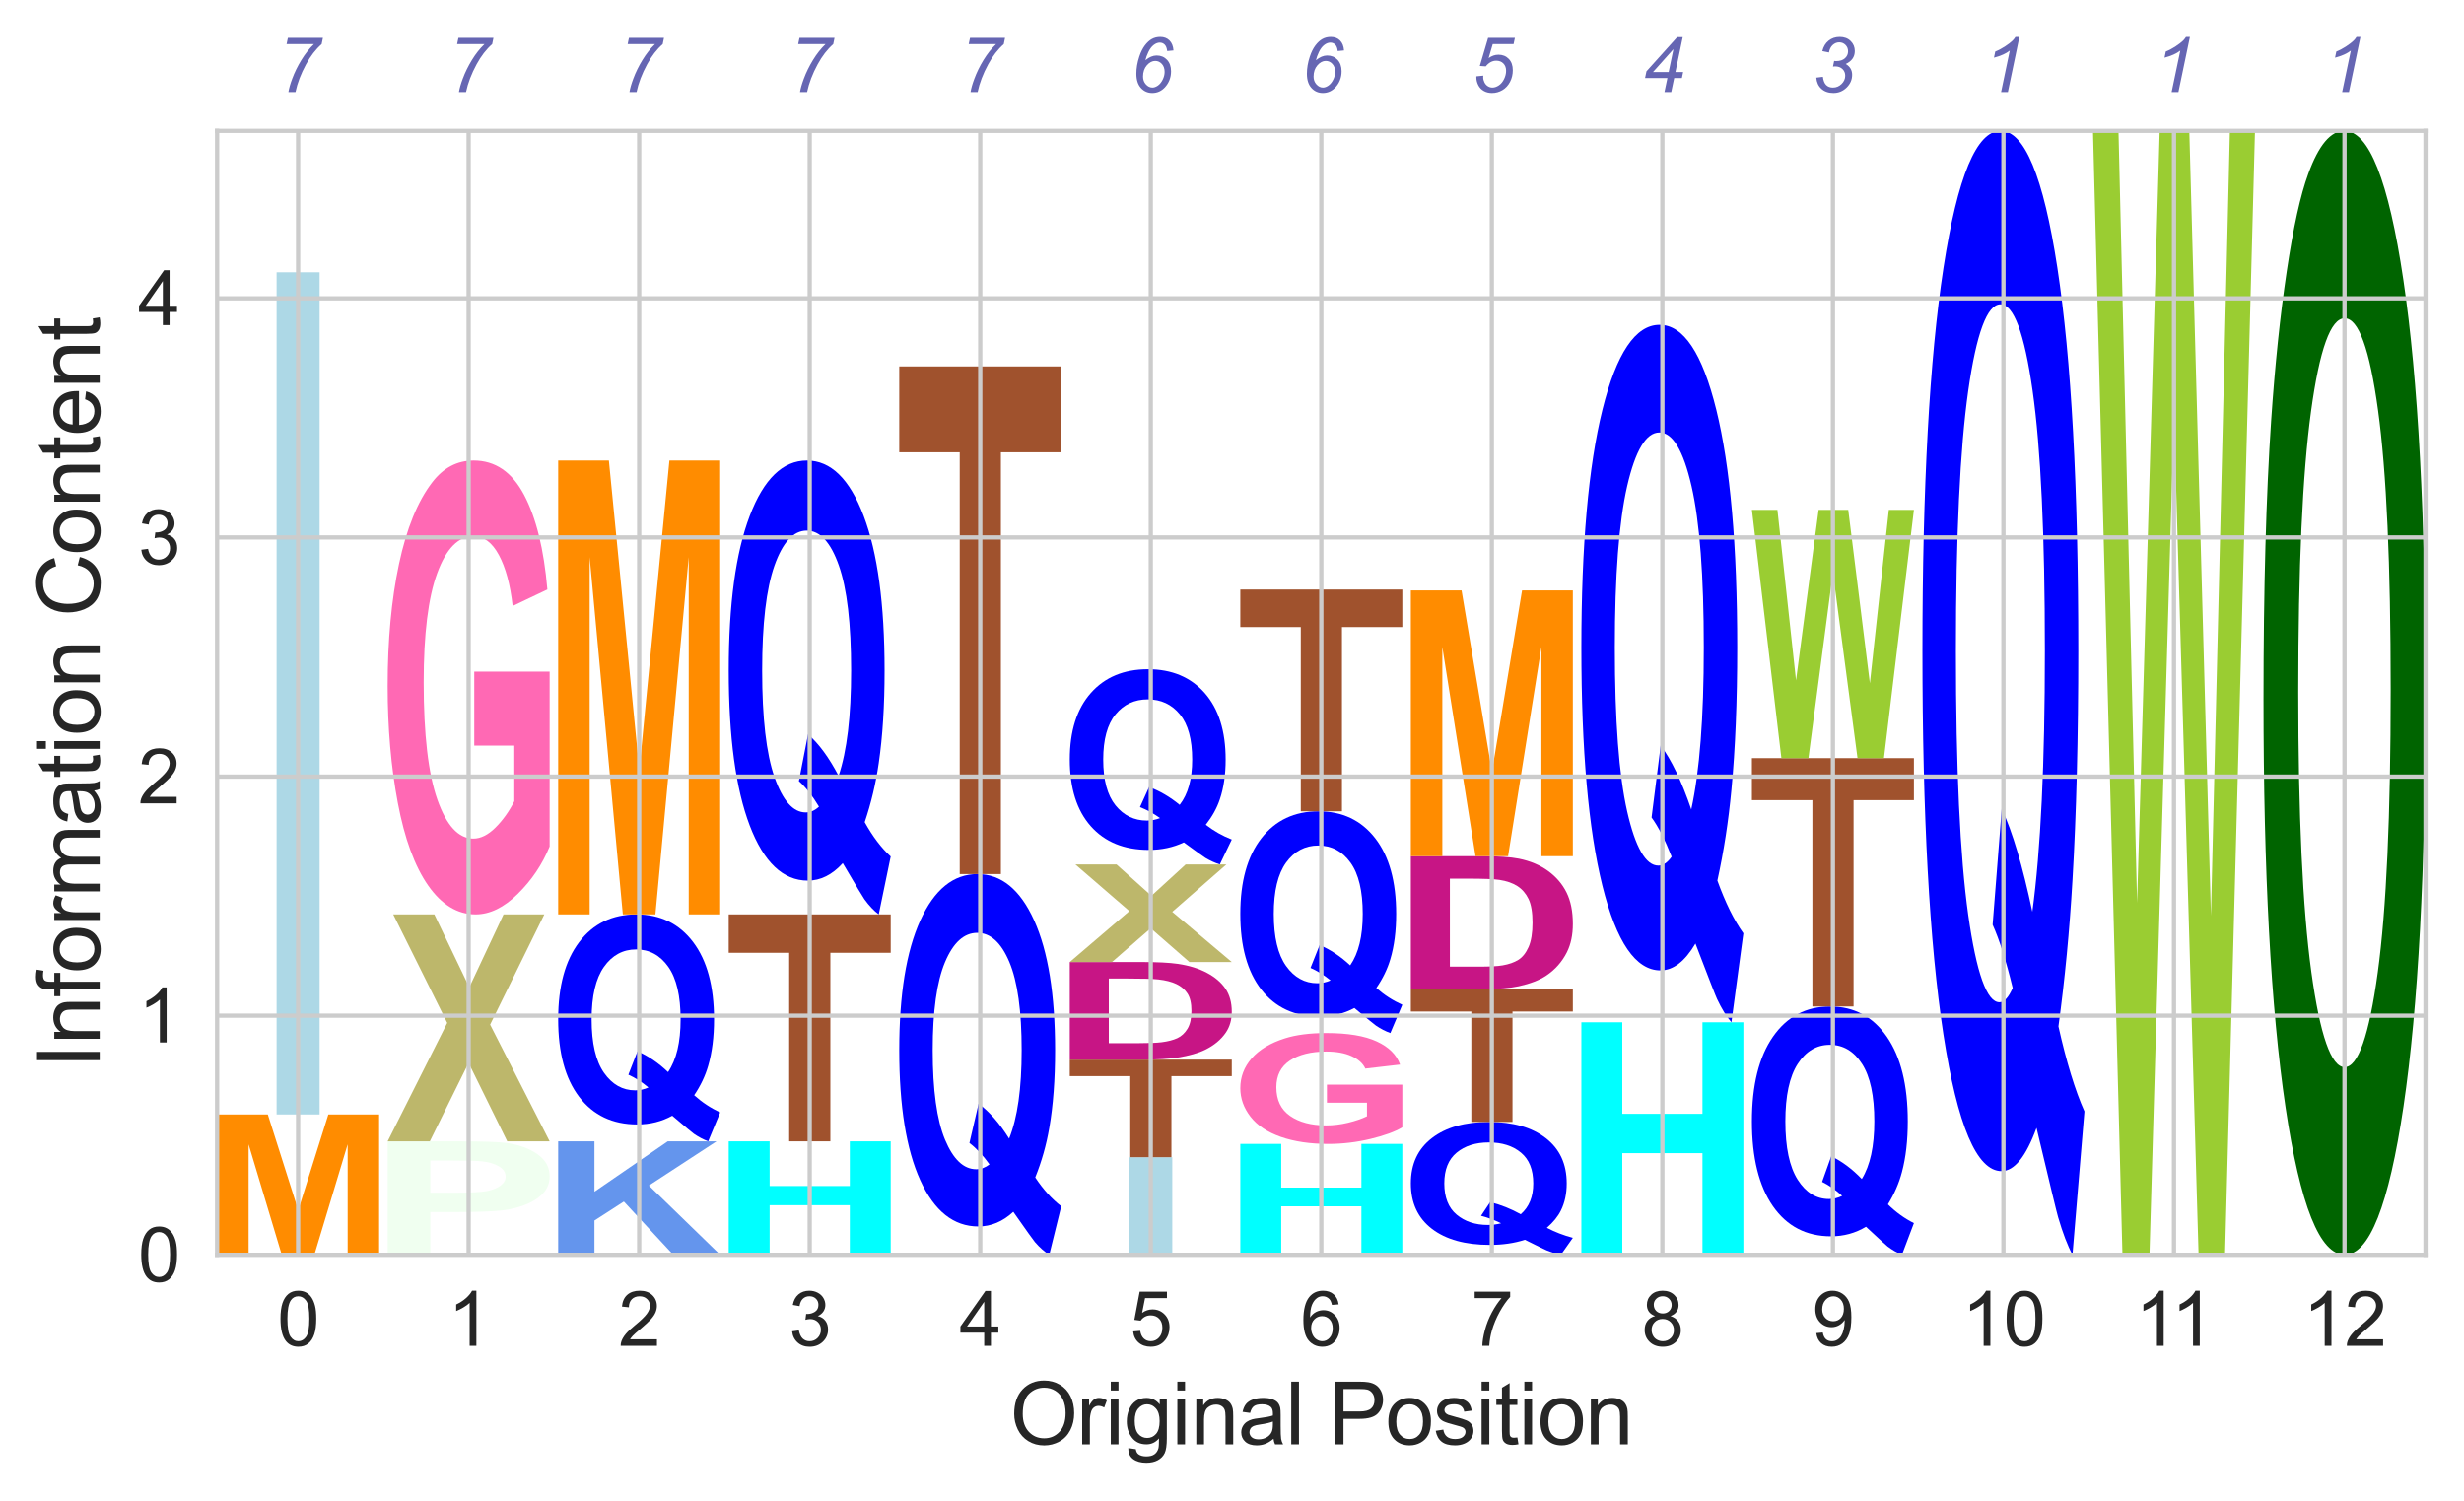 <?xml version="1.0" encoding="utf-8" standalone="no"?>
<!DOCTYPE svg PUBLIC "-//W3C//DTD SVG 1.1//EN"
  "http://www.w3.org/Graphics/SVG/1.1/DTD/svg11.dtd">
<svg xmlns:xlink="http://www.w3.org/1999/xlink" width="460.988pt" height="280.8pt" viewBox="0 0 460.988 280.8" xmlns="http://www.w3.org/2000/svg" version="1.1">
 <defs>
  <style type="text/css">*{stroke-linejoin: round; stroke-linecap: butt}</style>
 </defs>
 <g id="figure_1">
  <g id="patch_1">
   <path d="M 0 280.8 
L 460.988 280.8 
L 460.988 0 
L 0 0 
z
" style="fill: #ffffff"/>
  </g>
  <g id="axes_1">
   <g id="patch_2">
    <path d="M 40.618 234.772 
L 453.788 234.772 
L 453.788 24.477 
L 40.618 24.477 
z
" style="fill: #ffffff"/>
   </g>
   <g id="line2d_1">
    <path d="M 40.618 234.772 
L 453.788 234.772 
" clip-path="url(#p12ebafc2b1)" style="fill: none; stroke: #000000; stroke-width: 0.5; stroke-linecap: round"/>
   </g>
   <g id="patch_3">
    <path d="M 40.618 234.772 
L 40.618 208.512 
L 50.105 208.512 
L 55.797 226.426 
L 61.427 208.512 
L 70.928 208.512 
L 70.928 234.772 
L 65.044 234.772 
L 65.044 214.101 
L 58.811 234.772 
L 52.714 234.772 
L 46.509 214.101 
L 46.509 234.772 
L 40.618 234.772 
z
" clip-path="url(#p12ebafc2b1)" style="fill: #ff8c00"/>
   </g>
   <g id="patch_4">
    <path d="M 51.749 208.512 
L 51.749 50.948 
L 59.796 50.948 
L 59.796 208.512 
L 51.749 208.512 
z
" clip-path="url(#p12ebafc2b1)" style="fill: #add8e6"/>
   </g>
   <g id="patch_5">
    <path d="M 72.523 234.772 
L 72.523 213.542 
L 85.341 213.542 
Q 92.631 213.542 94.843 213.857 
Q 98.246 214.339 100.535 215.938 
Q 102.833 217.537 102.833 220.072 
Q 102.833 222.028 101.511 223.362 
Q 100.189 224.692 98.151 225.452 
Q 96.112 226.212 94.005 226.458 
Q 91.146 226.764 85.721 226.764 
L 80.513 226.764 
L 80.513 234.772 
L 72.523 234.772 
z
M 80.513 217.134 
L 80.513 223.158 
L 84.883 223.158 
Q 89.608 223.158 91.198 222.825 
Q 92.796 222.491 93.694 221.782 
Q 94.601 221.073 94.601 220.132 
Q 94.601 218.974 93.331 218.223 
Q 92.061 217.467 90.118 217.277 
Q 88.693 217.134 84.374 217.134 
L 80.513 217.134 
z
" clip-path="url(#p12ebafc2b1)" style="fill: #f0fff0"/>
   </g>
   <g id="patch_6">
    <path d="M 72.523 213.542 
L 83.667 191.381 
L 73.569 171.083 
L 81.262 171.083 
L 87.802 184.726 
L 94.207 171.083 
L 101.836 171.083 
L 91.695 191.705 
L 102.833 213.542 
L 94.898 213.542 
L 87.667 198.861 
L 80.415 213.542 
L 72.523 213.542 
z
" clip-path="url(#p12ebafc2b1)" style="fill: #bdb76b"/>
   </g>
   <g id="patch_7">
    <path d="M 88.728 139.496 
L 88.728 125.656 
L 102.833 125.656 
L 102.833 158.372 
Q 100.774 163.41 96.87 167.246 
Q 92.972 171.083 88.969 171.083 
Q 83.89 171.083 80.106 165.687 
Q 76.328 160.273 74.426 150.216 
Q 72.523 140.159 72.523 128.345 
Q 72.523 115.509 74.645 105.542 
Q 76.767 95.575 80.855 90.251 
Q 83.975 86.163 88.615 86.163 
Q 94.649 86.163 98.044 92.581 
Q 101.439 98.981 102.408 110.293 
L 95.915 113.376 
Q 95.229 107.335 93.333 103.839 
Q 91.444 100.325 88.615 100.325 
Q 84.328 100.325 81.796 107.227 
Q 79.264 114.111 79.264 127.664 
Q 79.264 142.292 81.824 149.606 
Q 84.392 156.902 88.551 156.902 
Q 90.61 156.902 92.675 154.859 
Q 94.741 152.815 96.219 149.911 
L 96.219 139.496 
L 88.728 139.496 
z
" clip-path="url(#p12ebafc2b1)" style="fill: #ff69b4"/>
   </g>
   <g id="patch_8">
    <path d="M 104.428 234.772 
L 104.428 213.542 
L 111.215 213.542 
L 111.215 222.968 
L 124.928 213.542 
L 134.055 213.542 
L 121.399 221.81 
L 134.738 234.772 
L 125.962 234.772 
L 116.718 224.808 
L 111.215 228.358 
L 111.215 234.772 
L 104.428 234.772 
z
" clip-path="url(#p12ebafc2b1)" style="fill: #6495ed"/>
   </g>
   <g id="patch_9">
    <path d="M 129.872 204.914 
Q 132.111 206.93 134.738 208.125 
L 132.499 213.542 
Q 131.126 213.028 129.813 212.124 
Q 129.524 211.941 125.768 208.747 
Q 122.813 210.381 119.222 210.381 
Q 112.288 210.381 108.354 205.221 
Q 104.428 200.061 104.428 190.728 
Q 104.428 181.42 108.368 176.251 
Q 112.307 171.083 119.057 171.083 
Q 125.748 171.083 129.668 176.251 
Q 133.589 181.42 133.589 190.728 
Q 133.589 195.656 132.499 199.389 
Q 131.678 202.243 129.872 204.914 
z
M 124.987 200.584 
Q 126.162 198.841 126.747 196.386 
Q 127.331 193.922 127.331 190.728 
Q 127.331 184.149 125.033 180.897 
Q 122.735 177.636 119.018 177.636 
Q 115.302 177.636 112.99 180.905 
Q 110.685 184.174 110.685 190.728 
Q 110.685 197.39 112.99 200.7 
Q 115.302 204.002 118.834 204.002 
Q 120.147 204.002 121.316 203.462 
Q 119.471 201.928 117.56 201.073 
L 119.268 196.693 
Q 122.262 197.987 124.987 200.584 
z
" clip-path="url(#p12ebafc2b1)" style="fill: #0000ff"/>
   </g>
   <g id="patch_10">
    <path d="M 104.428 171.083 
L 104.428 86.163 
L 113.915 86.163 
L 119.607 144.092 
L 125.237 86.163 
L 134.738 86.163 
L 134.738 171.083 
L 128.854 171.083 
L 128.854 104.237 
L 122.621 171.083 
L 116.524 171.083 
L 110.319 104.237 
L 110.319 171.083 
L 104.428 171.083 
z
" clip-path="url(#p12ebafc2b1)" style="fill: #ff8c00"/>
   </g>
   <g id="patch_11">
    <path d="M 136.333 234.772 
L 136.333 213.542 
L 143.989 213.542 
L 143.989 221.898 
L 158.987 221.898 
L 158.987 213.542 
L 166.643 213.542 
L 166.643 234.772 
L 158.987 234.772 
L 158.987 225.489 
L 143.989 225.489 
L 143.989 234.772 
L 136.333 234.772 
z
" clip-path="url(#p12ebafc2b1)" style="fill: #00ffff"/>
   </g>
   <g id="patch_12">
    <path d="M 147.649 213.542 
L 147.649 178.266 
L 136.333 178.266 
L 136.333 171.083 
L 166.643 171.083 
L 166.643 178.266 
L 155.351 178.266 
L 155.351 213.542 
L 147.649 213.542 
z
" clip-path="url(#p12ebafc2b1)" style="fill: #a0522d"/>
   </g>
   <g id="patch_13">
    <path d="M 161.777 153.827 
Q 164.016 157.859 166.643 160.248 
L 164.404 171.083 
Q 163.031 170.054 161.718 168.245 
Q 161.429 167.88 157.673 161.492 
Q 154.718 164.761 151.127 164.761 
Q 144.193 164.761 140.259 154.44 
Q 136.333 144.12 136.333 125.454 
Q 136.333 106.837 140.273 96.5 
Q 144.212 86.163 150.962 86.163 
Q 157.653 86.163 161.574 96.5 
Q 165.494 106.837 165.494 125.454 
Q 165.494 135.31 164.404 142.776 
Q 163.583 148.484 161.777 153.827 
z
M 156.892 145.165 
Q 158.067 141.681 158.652 136.77 
Q 159.236 131.842 159.236 125.454 
Q 159.236 112.296 156.938 105.792 
Q 154.64 99.271 150.923 99.271 
Q 147.207 99.271 144.895 105.809 
Q 142.59 112.346 142.59 125.454 
Q 142.59 138.777 144.895 145.398 
Q 147.207 152.001 150.739 152.001 
Q 152.052 152.001 153.221 150.923 
Q 151.376 147.853 149.465 146.144 
L 151.173 137.384 
Q 154.167 139.972 156.892 145.165 
z
" clip-path="url(#p12ebafc2b1)" style="fill: #0000ff"/>
   </g>
   <g id="patch_14">
    <path d="M 193.682 220.297 
Q 195.921 223.679 198.548 225.683 
L 196.309 234.772 
Q 194.936 233.909 193.623 232.392 
Q 193.334 232.086 189.578 226.727 
Q 186.623 229.469 183.032 229.469 
Q 176.098 229.469 172.165 220.812 
Q 168.238 212.154 168.238 196.496 
Q 168.238 180.879 172.178 172.208 
Q 176.117 163.537 182.867 163.537 
Q 189.558 163.537 193.479 172.208 
Q 197.399 180.879 197.399 196.496 
Q 197.399 204.763 196.309 211.027 
Q 195.488 215.815 193.682 220.297 
z
M 188.797 213.031 
Q 189.972 210.108 190.557 205.988 
Q 191.141 201.854 191.141 196.496 
Q 191.141 185.458 188.843 180.002 
Q 186.545 174.532 182.828 174.532 
Q 179.112 174.532 176.8 180.016 
Q 174.496 185.5 174.496 196.496 
Q 174.496 207.672 176.8 213.226 
Q 179.112 218.766 182.644 218.766 
Q 183.957 218.766 185.126 217.861 
Q 183.281 215.286 181.37 213.852 
L 183.078 206.503 
Q 186.072 208.675 188.797 213.031 
z
" clip-path="url(#p12ebafc2b1)" style="fill: #0000ff"/>
   </g>
   <g id="patch_15">
    <path d="M 179.554 163.537 
L 179.554 84.624 
L 168.238 84.624 
L 168.238 68.556 
L 198.548 68.556 
L 198.548 84.624 
L 187.256 84.624 
L 187.256 163.537 
L 179.554 163.537 
z
" clip-path="url(#p12ebafc2b1)" style="fill: #a0522d"/>
   </g>
   <g id="patch_16">
    <path d="M 211.274 234.772 
L 211.274 216.512 
L 219.321 216.512 
L 219.321 234.772 
L 211.274 234.772 
z
" clip-path="url(#p12ebafc2b1)" style="fill: #add8e6"/>
   </g>
   <g id="patch_17">
    <path d="M 211.459 216.512 
L 211.459 201.342 
L 200.143 201.342 
L 200.143 198.253 
L 230.453 198.253 
L 230.453 201.342 
L 219.161 201.342 
L 219.161 216.512 
L 211.459 216.512 
z
" clip-path="url(#p12ebafc2b1)" style="fill: #a0522d"/>
   </g>
   <g id="patch_18">
    <path d="M 200.143 179.993 
L 213.482 179.993 
Q 217.997 179.993 220.365 180.34 
Q 223.546 180.814 225.811 182.022 
Q 228.085 183.23 229.269 184.979 
Q 230.453 186.729 230.453 189.296 
Q 230.453 191.552 229.348 193.182 
Q 227.99 195.175 225.472 196.407 
Q 223.57 197.344 220.342 197.866 
Q 217.926 198.253 213.877 198.253 
L 200.143 198.253 
L 200.143 179.993 
z
M 207.444 183.082 
L 207.444 195.175 
L 212.89 195.175 
Q 215.953 195.175 217.311 195 
Q 219.087 194.777 220.255 194.243 
Q 221.423 193.705 222.165 192.481 
Q 222.907 191.253 222.907 189.133 
Q 222.907 187.016 222.165 185.884 
Q 221.423 184.748 220.089 184.114 
Q 218.763 183.481 216.719 183.253 
Q 215.187 183.082 210.72 183.082 
L 207.444 183.082 
z
" clip-path="url(#p12ebafc2b1)" style="fill: #c71585"/>
   </g>
   <g id="patch_19">
    <path d="M 200.143 179.993 
L 211.288 170.462 
L 201.189 161.733 
L 208.882 161.733 
L 215.422 167.601 
L 221.827 161.733 
L 229.456 161.733 
L 219.315 170.602 
L 230.453 179.993 
L 222.518 179.993 
L 215.287 173.679 
L 208.035 179.993 
L 200.143 179.993 
z
" clip-path="url(#p12ebafc2b1)" style="fill: #bdb76b"/>
   </g>
   <g id="patch_20">
    <path d="M 225.587 154.312 
Q 227.826 156.046 230.453 157.074 
L 228.214 161.733 
Q 226.841 161.291 225.528 160.513 
Q 225.239 160.356 221.483 157.609 
Q 218.528 159.015 214.937 159.015 
Q 208.003 159.015 204.07 154.576 
Q 200.143 150.138 200.143 142.111 
Q 200.143 134.105 204.083 129.659 
Q 208.022 125.214 214.772 125.214 
Q 221.463 125.214 225.384 129.659 
Q 229.304 134.105 229.304 142.111 
Q 229.304 146.349 228.214 149.56 
Q 227.393 152.015 225.587 154.312 
z
M 220.702 150.588 
Q 221.877 149.089 222.462 146.977 
Q 223.046 144.858 223.046 142.111 
Q 223.046 136.452 220.748 133.655 
Q 218.45 130.851 214.733 130.851 
Q 211.017 130.851 208.705 133.662 
Q 206.401 136.474 206.401 142.111 
Q 206.401 147.84 208.705 150.687 
Q 211.017 153.527 214.549 153.527 
Q 215.862 153.527 217.031 153.064 
Q 215.186 151.744 213.275 151.009 
L 214.983 147.241 
Q 217.977 148.354 220.702 150.588 
z
" clip-path="url(#p12ebafc2b1)" style="fill: #0000ff"/>
   </g>
   <g id="patch_21">
    <path d="M 232.048 234.772 
L 232.048 214.027 
L 239.704 214.027 
L 239.704 222.192 
L 254.702 222.192 
L 254.702 214.027 
L 262.358 214.027 
L 262.358 234.772 
L 254.702 234.772 
L 254.702 225.701 
L 239.704 225.701 
L 239.704 234.772 
L 232.048 234.772 
z
" clip-path="url(#p12ebafc2b1)" style="fill: #00ffff"/>
   </g>
   <g id="patch_22">
    <path d="M 248.253 206.31 
L 248.253 202.929 
L 262.358 202.929 
L 262.358 210.922 
Q 260.299 212.152 256.395 213.09 
Q 252.497 214.027 248.494 214.027 
Q 243.415 214.027 239.631 212.709 
Q 235.853 211.386 233.951 208.929 
Q 232.048 206.472 232.048 203.586 
Q 232.048 200.451 234.17 198.016 
Q 236.292 195.581 240.38 194.28 
Q 243.5 193.282 248.14 193.282 
Q 254.174 193.282 257.569 194.849 
Q 260.964 196.413 261.933 199.176 
L 255.44 199.93 
Q 254.754 198.454 252.858 197.6 
Q 250.969 196.741 248.14 196.741 
Q 243.854 196.741 241.321 198.427 
Q 238.789 200.109 238.789 203.42 
Q 238.789 206.993 241.35 208.78 
Q 243.917 210.563 248.076 210.563 
Q 250.135 210.563 252.2 210.063 
Q 254.266 209.564 255.744 208.855 
L 255.744 206.31 
L 248.253 206.31 
z
" clip-path="url(#p12ebafc2b1)" style="fill: #ff69b4"/>
   </g>
   <g id="patch_23">
    <path d="M 257.492 184.851 
Q 259.731 186.82 262.358 187.988 
L 260.119 193.282 
Q 258.746 192.779 257.433 191.895 
Q 257.144 191.717 253.388 188.596 
Q 250.433 190.193 246.842 190.193 
Q 239.908 190.193 235.975 185.15 
Q 232.048 180.108 232.048 170.988 
Q 232.048 161.892 235.988 156.842 
Q 239.927 151.791 246.678 151.791 
Q 253.369 151.791 257.289 156.842 
Q 261.209 161.892 261.209 170.988 
Q 261.209 175.803 260.119 179.451 
Q 259.298 182.24 257.492 184.851 
z
M 252.607 180.619 
Q 253.782 178.916 254.367 176.517 
Q 254.951 174.109 254.951 170.988 
Q 254.951 164.559 252.653 161.381 
Q 250.355 158.195 246.638 158.195 
Q 242.922 158.195 240.61 161.39 
Q 238.306 164.584 238.306 170.988 
Q 238.306 177.498 240.61 180.732 
Q 242.922 183.959 246.454 183.959 
Q 247.768 183.959 248.936 183.432 
Q 247.091 181.932 245.18 181.097 
L 246.888 176.817 
Q 249.882 178.081 252.607 180.619 
z
" clip-path="url(#p12ebafc2b1)" style="fill: #0000ff"/>
   </g>
   <g id="patch_24">
    <path d="M 243.364 151.791 
L 243.364 117.32 
L 232.048 117.32 
L 232.048 110.301 
L 262.358 110.301 
L 262.358 117.32 
L 251.066 117.32 
L 251.066 151.791 
L 243.364 151.791 
z
" clip-path="url(#p12ebafc2b1)" style="fill: #a0522d"/>
   </g>
   <g id="patch_25">
    <path d="M 289.397 229.72 
Q 291.636 230.9 294.263 231.6 
L 292.024 234.772 
Q 290.651 234.471 289.338 233.941 
Q 289.049 233.834 285.293 231.964 
Q 282.338 232.921 278.747 232.921 
Q 271.813 232.921 267.88 229.9 
Q 263.953 226.878 263.953 221.413 
Q 263.953 215.963 267.893 212.937 
Q 271.832 209.91 278.583 209.91 
Q 285.274 209.91 289.194 212.937 
Q 293.114 215.963 293.114 221.413 
Q 293.114 224.299 292.024 226.485 
Q 291.203 228.156 289.397 229.72 
z
M 284.512 227.184 
Q 285.687 226.164 286.272 224.726 
Q 286.856 223.284 286.856 221.413 
Q 286.856 217.561 284.558 215.657 
Q 282.26 213.748 278.543 213.748 
Q 274.827 213.748 272.515 215.662 
Q 270.211 217.576 270.211 221.413 
Q 270.211 225.314 272.515 227.252 
Q 274.827 229.186 278.359 229.186 
Q 279.673 229.186 280.841 228.87 
Q 278.996 227.971 277.085 227.471 
L 278.793 224.906 
Q 281.787 225.664 284.512 227.184 
z
" clip-path="url(#p12ebafc2b1)" style="fill: #0000ff"/>
   </g>
   <g id="patch_26">
    <path d="M 275.269 209.91 
L 275.269 189.255 
L 263.953 189.255 
L 263.953 185.048 
L 294.263 185.048 
L 294.263 189.255 
L 282.971 189.255 
L 282.971 209.91 
L 275.269 209.91 
z
" clip-path="url(#p12ebafc2b1)" style="fill: #a0522d"/>
   </g>
   <g id="patch_27">
    <path d="M 263.953 160.187 
L 277.292 160.187 
Q 281.807 160.187 284.175 160.659 
Q 287.356 161.305 289.622 162.949 
Q 291.895 164.594 293.079 166.976 
Q 294.263 169.359 294.263 172.854 
Q 294.263 175.925 293.158 178.145 
Q 291.8 180.859 289.282 182.536 
Q 287.38 183.811 284.152 184.522 
Q 281.736 185.048 277.687 185.048 
L 263.953 185.048 
L 263.953 160.187 
z
M 271.254 164.393 
L 271.254 180.859 
L 276.7 180.859 
Q 279.763 180.859 281.121 180.62 
Q 282.897 180.316 284.065 179.589 
Q 285.233 178.856 285.975 177.19 
Q 286.717 175.518 286.717 172.631 
Q 286.717 169.749 285.975 168.208 
Q 285.233 166.661 283.899 165.798 
Q 282.573 164.935 280.529 164.626 
Q 278.997 164.393 274.53 164.393 
L 271.254 164.393 
z
" clip-path="url(#p12ebafc2b1)" style="fill: #c71585"/>
   </g>
   <g id="patch_28">
    <path d="M 263.953 160.187 
L 263.953 110.463 
L 273.44 110.463 
L 279.132 144.383 
L 284.762 110.463 
L 294.263 110.463 
L 294.263 160.187 
L 288.379 160.187 
L 288.379 121.046 
L 282.146 160.187 
L 276.049 160.187 
L 269.844 121.046 
L 269.844 160.187 
L 263.953 160.187 
z
" clip-path="url(#p12ebafc2b1)" style="fill: #ff8c00"/>
   </g>
   <g id="patch_29">
    <path d="M 295.858 234.772 
L 295.858 191.272 
L 303.514 191.272 
L 303.514 208.393 
L 318.512 208.393 
L 318.512 191.272 
L 326.168 191.272 
L 326.168 234.772 
L 318.512 234.772 
L 318.512 215.752 
L 303.514 215.752 
L 303.514 234.772 
L 295.858 234.772 
z
" clip-path="url(#p12ebafc2b1)" style="fill: #00ffff"/>
   </g>
   <g id="patch_30">
    <path d="M 321.302 164.754 
Q 323.541 170.95 326.168 174.622 
L 323.929 191.272 
Q 322.556 189.691 321.243 186.912 
Q 320.954 186.351 317.198 176.535 
Q 314.243 181.558 310.652 181.558 
Q 303.718 181.558 299.785 165.698 
Q 295.858 149.838 295.858 121.153 
Q 295.858 92.544 299.798 76.659 
Q 303.737 60.773 310.488 60.773 
Q 317.179 60.773 321.099 76.659 
Q 325.019 92.544 325.019 121.153 
Q 325.019 136.299 323.929 147.773 
Q 323.108 156.544 321.302 164.754 
z
M 316.417 151.444 
Q 317.592 146.09 318.177 138.542 
Q 318.761 130.97 318.761 121.153 
Q 318.761 100.933 316.463 90.938 
Q 314.165 80.917 310.448 80.917 
Q 306.732 80.917 304.42 90.963 
Q 302.116 101.009 302.116 121.153 
Q 302.116 141.628 304.42 151.801 
Q 306.732 161.95 310.264 161.95 
Q 311.578 161.95 312.746 160.292 
Q 310.901 155.575 308.99 152.949 
L 310.698 139.486 
Q 313.692 143.464 316.417 151.444 
z
" clip-path="url(#p12ebafc2b1)" style="fill: #0000ff"/>
   </g>
   <g id="patch_31">
    <path d="M 353.207 225.331 
Q 355.446 227.537 358.073 228.844 
L 355.834 234.772 
Q 354.461 234.209 353.148 233.22 
Q 352.859 233.02 349.103 229.525 
Q 346.148 231.313 342.557 231.313 
Q 335.623 231.313 331.69 225.667 
Q 327.763 220.02 327.763 209.807 
Q 327.763 199.622 331.703 193.966 
Q 335.642 188.311 342.393 188.311 
Q 349.084 188.311 353.004 193.966 
Q 356.924 199.622 356.924 209.807 
Q 356.924 215.2 355.834 219.285 
Q 355.013 222.408 353.207 225.331 
z
M 348.322 220.592 
Q 349.497 218.686 350.082 215.999 
Q 350.666 213.302 350.666 209.807 
Q 350.666 202.608 348.368 199.05 
Q 346.07 195.482 342.353 195.482 
Q 338.637 195.482 336.325 199.059 
Q 334.021 202.636 334.021 209.807 
Q 334.021 217.097 336.325 220.719 
Q 338.637 224.332 342.169 224.332 
Q 343.483 224.332 344.651 223.742 
Q 342.806 222.063 340.895 221.128 
L 342.603 216.334 
Q 345.597 217.751 348.322 220.592 
z
" clip-path="url(#p12ebafc2b1)" style="fill: #0000ff"/>
   </g>
   <g id="patch_32">
    <path d="M 339.079 188.311 
L 339.079 149.709 
L 327.763 149.709 
L 327.763 141.849 
L 358.073 141.849 
L 358.073 149.709 
L 346.782 149.709 
L 346.782 188.311 
L 339.079 188.311 
z
" clip-path="url(#p12ebafc2b1)" style="fill: #a0522d"/>
   </g>
   <g id="patch_33">
    <path d="M 333.278 141.849 
L 327.763 95.388 
L 332.537 95.388 
L 336.016 127.305 
L 340.241 95.388 
L 345.787 95.388 
L 349.835 127.843 
L 353.379 95.388 
L 358.073 95.388 
L 352.467 141.849 
L 347.521 141.849 
L 342.918 107.112 
L 338.335 141.849 
L 333.278 141.849 
z
" clip-path="url(#p12ebafc2b1)" style="fill: #9acd32"/>
   </g>
   <g id="patch_34">
    <path d="M 385.112 192.039 
Q 387.351 202.024 389.978 207.941 
L 387.739 234.772 
Q 386.366 232.224 385.053 227.746 
Q 384.764 226.842 381.008 211.022 
Q 378.053 219.117 374.462 219.117 
Q 367.528 219.117 363.595 193.56 
Q 359.668 168.002 359.668 121.777 
Q 359.668 75.675 363.608 50.076 
Q 367.547 24.477 374.298 24.477 
Q 380.989 24.477 384.909 50.076 
Q 388.829 75.675 388.829 121.777 
Q 388.829 146.184 387.739 164.674 
Q 386.918 178.808 385.112 192.039 
z
M 380.227 170.591 
Q 381.402 161.962 381.987 149.8 
Q 382.571 137.596 382.571 121.777 
Q 382.571 89.193 380.273 73.086 
Q 377.975 56.938 374.258 56.938 
Q 370.542 56.938 368.23 73.127 
Q 365.926 89.316 365.926 121.777 
Q 365.926 154.771 368.23 171.166 
Q 370.542 187.519 374.074 187.519 
Q 375.388 187.519 376.556 184.849 
Q 374.711 177.247 372.8 173.015 
L 374.508 151.32 
Q 377.502 157.73 380.227 170.591 
z
" clip-path="url(#p12ebafc2b1)" style="fill: #0000ff"/>
   </g>
   <g id="patch_35">
    <path d="M 397.088 234.772 
L 391.573 24.477 
L 396.347 24.477 
L 399.826 168.943 
L 404.051 24.477 
L 409.597 24.477 
L 413.645 171.376 
L 417.189 24.477 
L 421.883 24.477 
L 416.277 234.772 
L 411.331 234.772 
L 406.728 77.545 
L 402.145 234.772 
L 397.088 234.772 
z
" clip-path="url(#p12ebafc2b1)" style="fill: #9acd32"/>
   </g>
   <g id="patch_36">
    <path d="M 423.478 130.846 
Q 423.478 99.77 424.91 78.683 
Q 425.974 63.145 427.816 50.803 
Q 429.657 38.462 431.853 32.513 
Q 434.773 24.477 438.592 24.477 
Q 445.494 24.477 449.641 52.357 
Q 453.788 80.236 453.788 129.913 
Q 453.788 179.146 449.675 206.981 
Q 445.562 234.772 438.674 234.772 
Q 431.703 234.772 427.591 207.115 
Q 423.478 179.413 423.478 130.846 
z
M 429.978 129.469 
Q 429.978 164.008 432.426 181.854 
Q 434.882 199.656 438.653 199.656 
Q 442.425 199.656 444.846 181.987 
Q 447.268 164.319 447.268 128.937 
Q 447.268 93.954 444.908 76.774 
Q 442.555 59.549 438.653 59.549 
Q 434.752 59.549 432.365 76.996 
Q 429.978 94.398 429.978 129.469 
z
" clip-path="url(#p12ebafc2b1)" style="fill: #006400"/>
   </g>
   <g id="matplotlib.axis_1">
    <g id="xtick_1">
     <g id="line2d_2">
      <path d="M 55.773 234.772 
L 55.773 24.477 
" clip-path="url(#p12ebafc2b1)" style="fill: none; stroke: #cccccc; stroke-width: 0.8; stroke-linecap: round"/>
     </g>
     <g id="text_1">
      <!-- 0 -->
      <g style="fill: #262626" transform="translate(51.88 251.793) scale(0.14 -0.14)">
       <defs>
        <path id="ArialMT-30" d="M 266 2259 
Q 266 3072 433 3567 
Q 600 4063 929 4331 
Q 1259 4600 1759 4600 
Q 2128 4600 2406 4451 
Q 2684 4303 2865 4023 
Q 3047 3744 3150 3342 
Q 3253 2941 3253 2259 
Q 3253 1453 3087 958 
Q 2922 463 2592 192 
Q 2263 -78 1759 -78 
Q 1097 -78 719 397 
Q 266 969 266 2259 
z
M 844 2259 
Q 844 1131 1108 757 
Q 1372 384 1759 384 
Q 2147 384 2411 759 
Q 2675 1134 2675 2259 
Q 2675 3391 2411 3762 
Q 2147 4134 1753 4134 
Q 1366 4134 1134 3806 
Q 844 3388 844 2259 
z
" transform="scale(0.016)"/>
       </defs>
       <use xlink:href="#ArialMT-30"/>
      </g>
     </g>
    </g>
    <g id="xtick_2">
     <g id="line2d_3">
      <path d="M 87.678 234.772 
L 87.678 24.477 
" clip-path="url(#p12ebafc2b1)" style="fill: none; stroke: #cccccc; stroke-width: 0.8; stroke-linecap: round"/>
     </g>
     <g id="text_2">
      <!-- 1 -->
      <g style="fill: #262626" transform="translate(83.785 251.793) scale(0.14 -0.14)">
       <defs>
        <path id="ArialMT-31" d="M 2384 0 
L 1822 0 
L 1822 3584 
Q 1619 3391 1289 3197 
Q 959 3003 697 2906 
L 697 3450 
Q 1169 3672 1522 3987 
Q 1875 4303 2022 4600 
L 2384 4600 
L 2384 0 
z
" transform="scale(0.016)"/>
       </defs>
       <use xlink:href="#ArialMT-31"/>
      </g>
     </g>
    </g>
    <g id="xtick_3">
     <g id="line2d_4">
      <path d="M 119.583 234.772 
L 119.583 24.477 
" clip-path="url(#p12ebafc2b1)" style="fill: none; stroke: #cccccc; stroke-width: 0.8; stroke-linecap: round"/>
     </g>
     <g id="text_3">
      <!-- 2 -->
      <g style="fill: #262626" transform="translate(115.69 251.793) scale(0.14 -0.14)">
       <defs>
        <path id="ArialMT-32" d="M 3222 541 
L 3222 0 
L 194 0 
Q 188 203 259 391 
Q 375 700 629 1000 
Q 884 1300 1366 1694 
Q 2113 2306 2375 2664 
Q 2638 3022 2638 3341 
Q 2638 3675 2398 3904 
Q 2159 4134 1775 4134 
Q 1369 4134 1125 3890 
Q 881 3647 878 3216 
L 300 3275 
Q 359 3922 746 4261 
Q 1134 4600 1788 4600 
Q 2447 4600 2831 4234 
Q 3216 3869 3216 3328 
Q 3216 3053 3103 2787 
Q 2991 2522 2730 2228 
Q 2469 1934 1863 1422 
Q 1356 997 1212 845 
Q 1069 694 975 541 
L 3222 541 
z
" transform="scale(0.016)"/>
       </defs>
       <use xlink:href="#ArialMT-32"/>
      </g>
     </g>
    </g>
    <g id="xtick_4">
     <g id="line2d_5">
      <path d="M 151.488 234.772 
L 151.488 24.477 
" clip-path="url(#p12ebafc2b1)" style="fill: none; stroke: #cccccc; stroke-width: 0.8; stroke-linecap: round"/>
     </g>
     <g id="text_4">
      <!-- 3 -->
      <g style="fill: #262626" transform="translate(147.595 251.793) scale(0.14 -0.14)">
       <defs>
        <path id="ArialMT-33" d="M 269 1209 
L 831 1284 
Q 928 806 1161 595 
Q 1394 384 1728 384 
Q 2125 384 2398 659 
Q 2672 934 2672 1341 
Q 2672 1728 2419 1979 
Q 2166 2231 1775 2231 
Q 1616 2231 1378 2169 
L 1441 2663 
Q 1497 2656 1531 2656 
Q 1891 2656 2178 2843 
Q 2466 3031 2466 3422 
Q 2466 3731 2256 3934 
Q 2047 4138 1716 4138 
Q 1388 4138 1169 3931 
Q 950 3725 888 3313 
L 325 3413 
Q 428 3978 793 4289 
Q 1159 4600 1703 4600 
Q 2078 4600 2393 4439 
Q 2709 4278 2876 4000 
Q 3044 3722 3044 3409 
Q 3044 3113 2884 2869 
Q 2725 2625 2413 2481 
Q 2819 2388 3044 2092 
Q 3269 1797 3269 1353 
Q 3269 753 2831 336 
Q 2394 -81 1725 -81 
Q 1122 -81 723 278 
Q 325 638 269 1209 
z
" transform="scale(0.016)"/>
       </defs>
       <use xlink:href="#ArialMT-33"/>
      </g>
     </g>
    </g>
    <g id="xtick_5">
     <g id="line2d_6">
      <path d="M 183.393 234.772 
L 183.393 24.477 
" clip-path="url(#p12ebafc2b1)" style="fill: none; stroke: #cccccc; stroke-width: 0.8; stroke-linecap: round"/>
     </g>
     <g id="text_5">
      <!-- 4 -->
      <g style="fill: #262626" transform="translate(179.5 251.793) scale(0.14 -0.14)">
       <defs>
        <path id="ArialMT-34" d="M 2069 0 
L 2069 1097 
L 81 1097 
L 81 1613 
L 2172 4581 
L 2631 4581 
L 2631 1613 
L 3250 1613 
L 3250 1097 
L 2631 1097 
L 2631 0 
L 2069 0 
z
M 2069 1613 
L 2069 3678 
L 634 1613 
L 2069 1613 
z
" transform="scale(0.016)"/>
       </defs>
       <use xlink:href="#ArialMT-34"/>
      </g>
     </g>
    </g>
    <g id="xtick_6">
     <g id="line2d_7">
      <path d="M 215.298 234.772 
L 215.298 24.477 
" clip-path="url(#p12ebafc2b1)" style="fill: none; stroke: #cccccc; stroke-width: 0.8; stroke-linecap: round"/>
     </g>
     <g id="text_6">
      <!-- 5 -->
      <g style="fill: #262626" transform="translate(211.405 251.793) scale(0.14 -0.14)">
       <defs>
        <path id="ArialMT-35" d="M 266 1200 
L 856 1250 
Q 922 819 1161 601 
Q 1400 384 1738 384 
Q 2144 384 2425 690 
Q 2706 997 2706 1503 
Q 2706 1984 2436 2262 
Q 2166 2541 1728 2541 
Q 1456 2541 1237 2417 
Q 1019 2294 894 2097 
L 366 2166 
L 809 4519 
L 3088 4519 
L 3088 3981 
L 1259 3981 
L 1013 2750 
Q 1425 3038 1878 3038 
Q 2478 3038 2890 2622 
Q 3303 2206 3303 1553 
Q 3303 931 2941 478 
Q 2500 -78 1738 -78 
Q 1113 -78 717 272 
Q 322 622 266 1200 
z
" transform="scale(0.016)"/>
       </defs>
       <use xlink:href="#ArialMT-35"/>
      </g>
     </g>
    </g>
    <g id="xtick_7">
     <g id="line2d_8">
      <path d="M 247.203 234.772 
L 247.203 24.477 
" clip-path="url(#p12ebafc2b1)" style="fill: none; stroke: #cccccc; stroke-width: 0.8; stroke-linecap: round"/>
     </g>
     <g id="text_7">
      <!-- 6 -->
      <g style="fill: #262626" transform="translate(243.31 251.793) scale(0.14 -0.14)">
       <defs>
        <path id="ArialMT-36" d="M 3184 3459 
L 2625 3416 
Q 2550 3747 2413 3897 
Q 2184 4138 1850 4138 
Q 1581 4138 1378 3988 
Q 1113 3794 959 3422 
Q 806 3050 800 2363 
Q 1003 2672 1297 2822 
Q 1591 2972 1913 2972 
Q 2475 2972 2870 2558 
Q 3266 2144 3266 1488 
Q 3266 1056 3080 686 
Q 2894 316 2569 119 
Q 2244 -78 1831 -78 
Q 1128 -78 684 439 
Q 241 956 241 2144 
Q 241 3472 731 4075 
Q 1159 4600 1884 4600 
Q 2425 4600 2770 4297 
Q 3116 3994 3184 3459 
z
M 888 1484 
Q 888 1194 1011 928 
Q 1134 663 1356 523 
Q 1578 384 1822 384 
Q 2178 384 2434 671 
Q 2691 959 2691 1453 
Q 2691 1928 2437 2201 
Q 2184 2475 1800 2475 
Q 1419 2475 1153 2201 
Q 888 1928 888 1484 
z
" transform="scale(0.016)"/>
       </defs>
       <use xlink:href="#ArialMT-36"/>
      </g>
     </g>
    </g>
    <g id="xtick_8">
     <g id="line2d_9">
      <path d="M 279.108 234.772 
L 279.108 24.477 
" clip-path="url(#p12ebafc2b1)" style="fill: none; stroke: #cccccc; stroke-width: 0.8; stroke-linecap: round"/>
     </g>
     <g id="text_8">
      <!-- 7 -->
      <g style="fill: #262626" transform="translate(275.215 251.793) scale(0.14 -0.14)">
       <defs>
        <path id="ArialMT-37" d="M 303 3981 
L 303 4522 
L 3269 4522 
L 3269 4084 
Q 2831 3619 2401 2847 
Q 1972 2075 1738 1259 
Q 1569 684 1522 0 
L 944 0 
Q 953 541 1156 1306 
Q 1359 2072 1739 2783 
Q 2119 3494 2547 3981 
L 303 3981 
z
" transform="scale(0.016)"/>
       </defs>
       <use xlink:href="#ArialMT-37"/>
      </g>
     </g>
    </g>
    <g id="xtick_9">
     <g id="line2d_10">
      <path d="M 311.013 234.772 
L 311.013 24.477 
" clip-path="url(#p12ebafc2b1)" style="fill: none; stroke: #cccccc; stroke-width: 0.8; stroke-linecap: round"/>
     </g>
     <g id="text_9">
      <!-- 8 -->
      <g style="fill: #262626" transform="translate(307.12 251.793) scale(0.14 -0.14)">
       <defs>
        <path id="ArialMT-38" d="M 1131 2484 
Q 781 2613 612 2850 
Q 444 3088 444 3419 
Q 444 3919 803 4259 
Q 1163 4600 1759 4600 
Q 2359 4600 2725 4251 
Q 3091 3903 3091 3403 
Q 3091 3084 2923 2848 
Q 2756 2613 2416 2484 
Q 2838 2347 3058 2040 
Q 3278 1734 3278 1309 
Q 3278 722 2862 322 
Q 2447 -78 1769 -78 
Q 1091 -78 675 323 
Q 259 725 259 1325 
Q 259 1772 486 2073 
Q 713 2375 1131 2484 
z
M 1019 3438 
Q 1019 3113 1228 2906 
Q 1438 2700 1772 2700 
Q 2097 2700 2305 2904 
Q 2513 3109 2513 3406 
Q 2513 3716 2298 3927 
Q 2084 4138 1766 4138 
Q 1444 4138 1231 3931 
Q 1019 3725 1019 3438 
z
M 838 1322 
Q 838 1081 952 856 
Q 1066 631 1291 507 
Q 1516 384 1775 384 
Q 2178 384 2440 643 
Q 2703 903 2703 1303 
Q 2703 1709 2433 1975 
Q 2163 2241 1756 2241 
Q 1359 2241 1098 1978 
Q 838 1716 838 1322 
z
" transform="scale(0.016)"/>
       </defs>
       <use xlink:href="#ArialMT-38"/>
      </g>
     </g>
    </g>
    <g id="xtick_10">
     <g id="line2d_11">
      <path d="M 342.918 234.772 
L 342.918 24.477 
" clip-path="url(#p12ebafc2b1)" style="fill: none; stroke: #cccccc; stroke-width: 0.8; stroke-linecap: round"/>
     </g>
     <g id="text_10">
      <!-- 9 -->
      <g style="fill: #262626" transform="translate(339.025 251.793) scale(0.14 -0.14)">
       <defs>
        <path id="ArialMT-39" d="M 350 1059 
L 891 1109 
Q 959 728 1153 556 
Q 1347 384 1650 384 
Q 1909 384 2104 503 
Q 2300 622 2425 820 
Q 2550 1019 2634 1356 
Q 2719 1694 2719 2044 
Q 2719 2081 2716 2156 
Q 2547 1888 2255 1720 
Q 1963 1553 1622 1553 
Q 1053 1553 659 1965 
Q 266 2378 266 3053 
Q 266 3750 677 4175 
Q 1088 4600 1706 4600 
Q 2153 4600 2523 4359 
Q 2894 4119 3086 3673 
Q 3278 3228 3278 2384 
Q 3278 1506 3087 986 
Q 2897 466 2520 194 
Q 2144 -78 1638 -78 
Q 1100 -78 759 220 
Q 419 519 350 1059 
z
M 2653 3081 
Q 2653 3566 2395 3850 
Q 2138 4134 1775 4134 
Q 1400 4134 1122 3828 
Q 844 3522 844 3034 
Q 844 2597 1108 2323 
Q 1372 2050 1759 2050 
Q 2150 2050 2401 2323 
Q 2653 2597 2653 3081 
z
" transform="scale(0.016)"/>
       </defs>
       <use xlink:href="#ArialMT-39"/>
      </g>
     </g>
    </g>
    <g id="xtick_11">
     <g id="line2d_12">
      <path d="M 374.823 234.772 
L 374.823 24.477 
" clip-path="url(#p12ebafc2b1)" style="fill: none; stroke: #cccccc; stroke-width: 0.8; stroke-linecap: round"/>
     </g>
     <g id="text_11">
      <!-- 10 -->
      <g style="fill: #262626" transform="translate(367.038 251.793) scale(0.14 -0.14)">
       <use xlink:href="#ArialMT-31"/>
       <use xlink:href="#ArialMT-30" transform="translate(55.615 0)"/>
      </g>
     </g>
    </g>
    <g id="xtick_12">
     <g id="line2d_13">
      <path d="M 406.728 234.772 
L 406.728 24.477 
" clip-path="url(#p12ebafc2b1)" style="fill: none; stroke: #cccccc; stroke-width: 0.8; stroke-linecap: round"/>
     </g>
     <g id="text_12">
      <!-- 11 -->
      <g style="fill: #262626" transform="translate(399.459 251.793) scale(0.14 -0.14)">
       <use xlink:href="#ArialMT-31"/>
       <use xlink:href="#ArialMT-31" transform="translate(48.24 0)"/>
      </g>
     </g>
    </g>
    <g id="xtick_13">
     <g id="line2d_14">
      <path d="M 438.633 234.772 
L 438.633 24.477 
" clip-path="url(#p12ebafc2b1)" style="fill: none; stroke: #cccccc; stroke-width: 0.8; stroke-linecap: round"/>
     </g>
     <g id="text_13">
      <!-- 12 -->
      <g style="fill: #262626" transform="translate(430.848 251.793) scale(0.14 -0.14)">
       <use xlink:href="#ArialMT-31"/>
       <use xlink:href="#ArialMT-32" transform="translate(55.615 0)"/>
      </g>
     </g>
    </g>
    <g id="text_14">
     <!-- Original Position -->
     <g style="fill: #262626" transform="translate(188.955 270.233) scale(0.16 -0.16)">
      <defs>
       <path id="ArialMT-4f" d="M 309 2231 
Q 309 3372 921 4017 
Q 1534 4663 2503 4663 
Q 3138 4663 3647 4359 
Q 4156 4056 4423 3514 
Q 4691 2972 4691 2284 
Q 4691 1588 4409 1038 
Q 4128 488 3612 205 
Q 3097 -78 2500 -78 
Q 1853 -78 1343 234 
Q 834 547 571 1087 
Q 309 1628 309 2231 
z
M 934 2222 
Q 934 1394 1379 917 
Q 1825 441 2497 441 
Q 3181 441 3623 922 
Q 4066 1403 4066 2288 
Q 4066 2847 3877 3264 
Q 3688 3681 3323 3911 
Q 2959 4141 2506 4141 
Q 1863 4141 1398 3698 
Q 934 3256 934 2222 
z
" transform="scale(0.016)"/>
       <path id="ArialMT-72" d="M 416 0 
L 416 3319 
L 922 3319 
L 922 2816 
Q 1116 3169 1280 3281 
Q 1444 3394 1641 3394 
Q 1925 3394 2219 3213 
L 2025 2691 
Q 1819 2813 1613 2813 
Q 1428 2813 1281 2702 
Q 1134 2591 1072 2394 
Q 978 2094 978 1738 
L 978 0 
L 416 0 
z
" transform="scale(0.016)"/>
       <path id="ArialMT-69" d="M 425 3934 
L 425 4581 
L 988 4581 
L 988 3934 
L 425 3934 
z
M 425 0 
L 425 3319 
L 988 3319 
L 988 0 
L 425 0 
z
" transform="scale(0.016)"/>
       <path id="ArialMT-67" d="M 319 -275 
L 866 -356 
Q 900 -609 1056 -725 
Q 1266 -881 1628 -881 
Q 2019 -881 2231 -725 
Q 2444 -569 2519 -288 
Q 2563 -116 2559 434 
Q 2191 0 1641 0 
Q 956 0 581 494 
Q 206 988 206 1678 
Q 206 2153 378 2554 
Q 550 2956 876 3175 
Q 1203 3394 1644 3394 
Q 2231 3394 2613 2919 
L 2613 3319 
L 3131 3319 
L 3131 450 
Q 3131 -325 2973 -648 
Q 2816 -972 2473 -1159 
Q 2131 -1347 1631 -1347 
Q 1038 -1347 672 -1080 
Q 306 -813 319 -275 
z
M 784 1719 
Q 784 1066 1043 766 
Q 1303 466 1694 466 
Q 2081 466 2343 764 
Q 2606 1063 2606 1700 
Q 2606 2309 2336 2618 
Q 2066 2928 1684 2928 
Q 1309 2928 1046 2623 
Q 784 2319 784 1719 
z
" transform="scale(0.016)"/>
       <path id="ArialMT-6e" d="M 422 0 
L 422 3319 
L 928 3319 
L 928 2847 
Q 1294 3394 1984 3394 
Q 2284 3394 2536 3286 
Q 2788 3178 2913 3003 
Q 3038 2828 3088 2588 
Q 3119 2431 3119 2041 
L 3119 0 
L 2556 0 
L 2556 2019 
Q 2556 2363 2490 2533 
Q 2425 2703 2258 2804 
Q 2091 2906 1866 2906 
Q 1506 2906 1245 2678 
Q 984 2450 984 1813 
L 984 0 
L 422 0 
z
" transform="scale(0.016)"/>
       <path id="ArialMT-61" d="M 2588 409 
Q 2275 144 1986 34 
Q 1697 -75 1366 -75 
Q 819 -75 525 192 
Q 231 459 231 875 
Q 231 1119 342 1320 
Q 453 1522 633 1644 
Q 813 1766 1038 1828 
Q 1203 1872 1538 1913 
Q 2219 1994 2541 2106 
Q 2544 2222 2544 2253 
Q 2544 2597 2384 2738 
Q 2169 2928 1744 2928 
Q 1347 2928 1158 2789 
Q 969 2650 878 2297 
L 328 2372 
Q 403 2725 575 2942 
Q 747 3159 1072 3276 
Q 1397 3394 1825 3394 
Q 2250 3394 2515 3294 
Q 2781 3194 2906 3042 
Q 3031 2891 3081 2659 
Q 3109 2516 3109 2141 
L 3109 1391 
Q 3109 606 3145 398 
Q 3181 191 3288 0 
L 2700 0 
Q 2613 175 2588 409 
z
M 2541 1666 
Q 2234 1541 1622 1453 
Q 1275 1403 1131 1340 
Q 988 1278 909 1158 
Q 831 1038 831 891 
Q 831 666 1001 516 
Q 1172 366 1500 366 
Q 1825 366 2078 508 
Q 2331 650 2450 897 
Q 2541 1088 2541 1459 
L 2541 1666 
z
" transform="scale(0.016)"/>
       <path id="ArialMT-6c" d="M 409 0 
L 409 4581 
L 972 4581 
L 972 0 
L 409 0 
z
" transform="scale(0.016)"/>
       <path id="ArialMT-20" transform="scale(0.016)"/>
       <path id="ArialMT-50" d="M 494 0 
L 494 4581 
L 2222 4581 
Q 2678 4581 2919 4538 
Q 3256 4481 3484 4323 
Q 3713 4166 3852 3881 
Q 3991 3597 3991 3256 
Q 3991 2672 3619 2267 
Q 3247 1863 2275 1863 
L 1100 1863 
L 1100 0 
L 494 0 
z
M 1100 2403 
L 2284 2403 
Q 2872 2403 3119 2622 
Q 3366 2841 3366 3238 
Q 3366 3525 3220 3729 
Q 3075 3934 2838 4000 
Q 2684 4041 2272 4041 
L 1100 4041 
L 1100 2403 
z
" transform="scale(0.016)"/>
       <path id="ArialMT-6f" d="M 213 1659 
Q 213 2581 725 3025 
Q 1153 3394 1769 3394 
Q 2453 3394 2887 2945 
Q 3322 2497 3322 1706 
Q 3322 1066 3130 698 
Q 2938 331 2570 128 
Q 2203 -75 1769 -75 
Q 1072 -75 642 372 
Q 213 819 213 1659 
z
M 791 1659 
Q 791 1022 1069 705 
Q 1347 388 1769 388 
Q 2188 388 2466 706 
Q 2744 1025 2744 1678 
Q 2744 2294 2464 2611 
Q 2184 2928 1769 2928 
Q 1347 2928 1069 2612 
Q 791 2297 791 1659 
z
" transform="scale(0.016)"/>
       <path id="ArialMT-73" d="M 197 991 
L 753 1078 
Q 800 744 1014 566 
Q 1228 388 1613 388 
Q 2000 388 2187 545 
Q 2375 703 2375 916 
Q 2375 1106 2209 1216 
Q 2094 1291 1634 1406 
Q 1016 1563 777 1677 
Q 538 1791 414 1992 
Q 291 2194 291 2438 
Q 291 2659 392 2848 
Q 494 3038 669 3163 
Q 800 3259 1026 3326 
Q 1253 3394 1513 3394 
Q 1903 3394 2198 3281 
Q 2494 3169 2634 2976 
Q 2775 2784 2828 2463 
L 2278 2388 
Q 2241 2644 2061 2787 
Q 1881 2931 1553 2931 
Q 1166 2931 1000 2803 
Q 834 2675 834 2503 
Q 834 2394 903 2306 
Q 972 2216 1119 2156 
Q 1203 2125 1616 2013 
Q 2213 1853 2448 1751 
Q 2684 1650 2818 1456 
Q 2953 1263 2953 975 
Q 2953 694 2789 445 
Q 2625 197 2315 61 
Q 2006 -75 1616 -75 
Q 969 -75 630 194 
Q 291 463 197 991 
z
" transform="scale(0.016)"/>
       <path id="ArialMT-74" d="M 1650 503 
L 1731 6 
Q 1494 -44 1306 -44 
Q 1000 -44 831 53 
Q 663 150 594 308 
Q 525 466 525 972 
L 525 2881 
L 113 2881 
L 113 3319 
L 525 3319 
L 525 4141 
L 1084 4478 
L 1084 3319 
L 1650 3319 
L 1650 2881 
L 1084 2881 
L 1084 941 
Q 1084 700 1114 631 
Q 1144 563 1211 522 
Q 1278 481 1403 481 
Q 1497 481 1650 503 
z
" transform="scale(0.016)"/>
      </defs>
      <use xlink:href="#ArialMT-4f"/>
      <use xlink:href="#ArialMT-72" transform="translate(77.783 0)"/>
      <use xlink:href="#ArialMT-69" transform="translate(111.084 0)"/>
      <use xlink:href="#ArialMT-67" transform="translate(133.301 0)"/>
      <use xlink:href="#ArialMT-69" transform="translate(188.916 0)"/>
      <use xlink:href="#ArialMT-6e" transform="translate(211.133 0)"/>
      <use xlink:href="#ArialMT-61" transform="translate(266.748 0)"/>
      <use xlink:href="#ArialMT-6c" transform="translate(322.363 0)"/>
      <use xlink:href="#ArialMT-20" transform="translate(344.58 0)"/>
      <use xlink:href="#ArialMT-50" transform="translate(372.363 0)"/>
      <use xlink:href="#ArialMT-6f" transform="translate(439.062 0)"/>
      <use xlink:href="#ArialMT-73" transform="translate(494.678 0)"/>
      <use xlink:href="#ArialMT-69" transform="translate(544.678 0)"/>
      <use xlink:href="#ArialMT-74" transform="translate(566.895 0)"/>
      <use xlink:href="#ArialMT-69" transform="translate(594.678 0)"/>
      <use xlink:href="#ArialMT-6f" transform="translate(616.895 0)"/>
      <use xlink:href="#ArialMT-6e" transform="translate(672.51 0)"/>
     </g>
    </g>
   </g>
   <g id="matplotlib.axis_2">
    <g id="ytick_1">
     <g id="line2d_15">
      <path d="M 40.618 234.772 
L 453.788 234.772 
" clip-path="url(#p12ebafc2b1)" style="fill: none; stroke: #cccccc; stroke-width: 0.8; stroke-linecap: round"/>
     </g>
     <g id="text_15">
      <!-- 0 -->
      <g style="fill: #262626" transform="translate(25.832 239.782) scale(0.14 -0.14)">
       <use xlink:href="#ArialMT-30"/>
      </g>
     </g>
    </g>
    <g id="ytick_2">
     <g id="line2d_16">
      <path d="M 40.618 190.033 
L 453.788 190.033 
" clip-path="url(#p12ebafc2b1)" style="fill: none; stroke: #cccccc; stroke-width: 0.8; stroke-linecap: round"/>
     </g>
     <g id="text_16">
      <!-- 1 -->
      <g style="fill: #262626" transform="translate(25.832 195.043) scale(0.14 -0.14)">
       <use xlink:href="#ArialMT-31"/>
      </g>
     </g>
    </g>
    <g id="ytick_3">
     <g id="line2d_17">
      <path d="M 40.618 145.293 
L 453.788 145.293 
" clip-path="url(#p12ebafc2b1)" style="fill: none; stroke: #cccccc; stroke-width: 0.8; stroke-linecap: round"/>
     </g>
     <g id="text_17">
      <!-- 2 -->
      <g style="fill: #262626" transform="translate(25.832 150.304) scale(0.14 -0.14)">
       <use xlink:href="#ArialMT-32"/>
      </g>
     </g>
    </g>
    <g id="ytick_4">
     <g id="line2d_18">
      <path d="M 40.618 100.554 
L 453.788 100.554 
" clip-path="url(#p12ebafc2b1)" style="fill: none; stroke: #cccccc; stroke-width: 0.8; stroke-linecap: round"/>
     </g>
     <g id="text_18">
      <!-- 3 -->
      <g style="fill: #262626" transform="translate(25.832 105.564) scale(0.14 -0.14)">
       <use xlink:href="#ArialMT-33"/>
      </g>
     </g>
    </g>
    <g id="ytick_5">
     <g id="line2d_19">
      <path d="M 40.618 55.815 
L 453.788 55.815 
" clip-path="url(#p12ebafc2b1)" style="fill: none; stroke: #cccccc; stroke-width: 0.8; stroke-linecap: round"/>
     </g>
     <g id="text_19">
      <!-- 4 -->
      <g style="fill: #262626" transform="translate(25.832 60.825) scale(0.14 -0.14)">
       <use xlink:href="#ArialMT-34"/>
      </g>
     </g>
    </g>
    <g id="text_20">
     <!-- Information Content -->
     <g style="fill: #262626" transform="translate(18.652 199.881) rotate(-90) scale(0.16 -0.16)">
      <defs>
       <path id="ArialMT-49" d="M 597 0 
L 597 4581 
L 1203 4581 
L 1203 0 
L 597 0 
z
" transform="scale(0.016)"/>
       <path id="ArialMT-66" d="M 556 0 
L 556 2881 
L 59 2881 
L 59 3319 
L 556 3319 
L 556 3672 
Q 556 4006 616 4169 
Q 697 4388 901 4523 
Q 1106 4659 1475 4659 
Q 1713 4659 2000 4603 
L 1916 4113 
Q 1741 4144 1584 4144 
Q 1328 4144 1222 4034 
Q 1116 3925 1116 3625 
L 1116 3319 
L 1763 3319 
L 1763 2881 
L 1116 2881 
L 1116 0 
L 556 0 
z
" transform="scale(0.016)"/>
       <path id="ArialMT-6d" d="M 422 0 
L 422 3319 
L 925 3319 
L 925 2853 
Q 1081 3097 1340 3245 
Q 1600 3394 1931 3394 
Q 2300 3394 2536 3241 
Q 2772 3088 2869 2813 
Q 3263 3394 3894 3394 
Q 4388 3394 4653 3120 
Q 4919 2847 4919 2278 
L 4919 0 
L 4359 0 
L 4359 2091 
Q 4359 2428 4304 2576 
Q 4250 2725 4106 2815 
Q 3963 2906 3769 2906 
Q 3419 2906 3187 2673 
Q 2956 2441 2956 1928 
L 2956 0 
L 2394 0 
L 2394 2156 
Q 2394 2531 2256 2718 
Q 2119 2906 1806 2906 
Q 1569 2906 1367 2781 
Q 1166 2656 1075 2415 
Q 984 2175 984 1722 
L 984 0 
L 422 0 
z
" transform="scale(0.016)"/>
       <path id="ArialMT-43" d="M 3763 1606 
L 4369 1453 
Q 4178 706 3683 314 
Q 3188 -78 2472 -78 
Q 1731 -78 1267 223 
Q 803 525 561 1097 
Q 319 1669 319 2325 
Q 319 3041 592 3573 
Q 866 4106 1370 4382 
Q 1875 4659 2481 4659 
Q 3169 4659 3637 4309 
Q 4106 3959 4291 3325 
L 3694 3184 
Q 3534 3684 3231 3912 
Q 2928 4141 2469 4141 
Q 1941 4141 1586 3887 
Q 1231 3634 1087 3207 
Q 944 2781 944 2328 
Q 944 1744 1114 1308 
Q 1284 872 1643 656 
Q 2003 441 2422 441 
Q 2931 441 3284 734 
Q 3638 1028 3763 1606 
z
" transform="scale(0.016)"/>
       <path id="ArialMT-65" d="M 2694 1069 
L 3275 997 
Q 3138 488 2766 206 
Q 2394 -75 1816 -75 
Q 1088 -75 661 373 
Q 234 822 234 1631 
Q 234 2469 665 2931 
Q 1097 3394 1784 3394 
Q 2450 3394 2872 2941 
Q 3294 2488 3294 1666 
Q 3294 1616 3291 1516 
L 816 1516 
Q 847 969 1125 678 
Q 1403 388 1819 388 
Q 2128 388 2347 550 
Q 2566 713 2694 1069 
z
M 847 1978 
L 2700 1978 
Q 2663 2397 2488 2606 
Q 2219 2931 1791 2931 
Q 1403 2931 1139 2672 
Q 875 2413 847 1978 
z
" transform="scale(0.016)"/>
      </defs>
      <use xlink:href="#ArialMT-49"/>
      <use xlink:href="#ArialMT-6e" transform="translate(27.783 0)"/>
      <use xlink:href="#ArialMT-66" transform="translate(83.398 0)"/>
      <use xlink:href="#ArialMT-6f" transform="translate(111.182 0)"/>
      <use xlink:href="#ArialMT-72" transform="translate(166.797 0)"/>
      <use xlink:href="#ArialMT-6d" transform="translate(200.098 0)"/>
      <use xlink:href="#ArialMT-61" transform="translate(283.398 0)"/>
      <use xlink:href="#ArialMT-74" transform="translate(339.014 0)"/>
      <use xlink:href="#ArialMT-69" transform="translate(366.797 0)"/>
      <use xlink:href="#ArialMT-6f" transform="translate(389.014 0)"/>
      <use xlink:href="#ArialMT-6e" transform="translate(444.629 0)"/>
      <use xlink:href="#ArialMT-20" transform="translate(500.244 0)"/>
      <use xlink:href="#ArialMT-43" transform="translate(528.027 0)"/>
      <use xlink:href="#ArialMT-6f" transform="translate(600.244 0)"/>
      <use xlink:href="#ArialMT-6e" transform="translate(655.859 0)"/>
      <use xlink:href="#ArialMT-74" transform="translate(711.475 0)"/>
      <use xlink:href="#ArialMT-65" transform="translate(739.258 0)"/>
      <use xlink:href="#ArialMT-6e" transform="translate(794.873 0)"/>
      <use xlink:href="#ArialMT-74" transform="translate(850.488 0)"/>
     </g>
    </g>
   </g>
   <g id="patch_37">
    <path d="M 40.618 234.772 
L 40.618 24.477 
" style="fill: none; stroke: #cccccc; stroke-width: 0.8; stroke-linejoin: miter; stroke-linecap: square"/>
   </g>
   <g id="patch_38">
    <path d="M 453.788 234.772 
L 453.788 24.477 
" style="fill: none; stroke: #cccccc; stroke-width: 0.8; stroke-linejoin: miter; stroke-linecap: square"/>
   </g>
   <g id="patch_39">
    <path d="M 40.618 234.772 
L 453.788 234.772 
" style="fill: none; stroke: #cccccc; stroke-width: 0.8; stroke-linejoin: miter; stroke-linecap: square"/>
   </g>
   <g id="patch_40">
    <path d="M 40.618 24.477 
L 453.788 24.477 
" style="fill: none; stroke: #cccccc; stroke-width: 0.8; stroke-linejoin: miter; stroke-linecap: square"/>
   </g>
   <g id="text_21">
    <!-- 7 -->
    <g style="fill: #000080; opacity: 0.6" transform="translate(51.88 17.221) scale(0.14 -0.14)">
     <defs>
      <path id="Arial-ItalicMT-37" d="M 928 0 
Q 1003 463 1247 1113 
Q 1538 1897 2009 2670 
Q 2481 3444 3059 4000 
L 775 4000 
L 884 4519 
L 3809 4519 
L 3703 4000 
Q 2959 3347 2403 2316 
Q 1756 1125 1519 0 
L 928 0 
z
" transform="scale(0.016)"/>
     </defs>
     <use xlink:href="#Arial-ItalicMT-37"/>
    </g>
   </g>
   <g id="text_22">
    <!-- 7 -->
    <g style="fill: #000080; opacity: 0.6" transform="translate(83.785 17.221) scale(0.14 -0.14)">
     <use xlink:href="#Arial-ItalicMT-37"/>
    </g>
   </g>
   <g id="text_23">
    <!-- 7 -->
    <g style="fill: #000080; opacity: 0.6" transform="translate(115.69 17.221) scale(0.14 -0.14)">
     <use xlink:href="#Arial-ItalicMT-37"/>
    </g>
   </g>
   <g id="text_24">
    <!-- 7 -->
    <g style="fill: #000080; opacity: 0.6" transform="translate(147.595 17.221) scale(0.14 -0.14)">
     <use xlink:href="#Arial-ItalicMT-37"/>
    </g>
   </g>
   <g id="text_25">
    <!-- 7 -->
    <g style="fill: #000080; opacity: 0.6" transform="translate(179.5 17.221) scale(0.14 -0.14)">
     <use xlink:href="#Arial-ItalicMT-37"/>
    </g>
   </g>
   <g id="text_26">
    <!-- 6 -->
    <g style="fill: #000080; opacity: 0.6" transform="translate(211.405 17.221) scale(0.14 -0.14)">
     <defs>
      <path id="Arial-ItalicMT-36" d="M 1288 2656 
Q 1525 2853 1761 2951 
Q 1997 3050 2228 3050 
Q 2750 3050 3090 2694 
Q 3431 2338 3431 1734 
Q 3431 956 2925 400 
Q 2488 -78 1863 -78 
Q 1294 -78 914 339 
Q 534 756 534 1528 
Q 534 2219 778 2956 
Q 966 3522 1242 3889 
Q 1519 4256 1830 4428 
Q 2141 4600 2531 4600 
Q 3000 4600 3297 4308 
Q 3594 4016 3634 3472 
L 3109 3422 
Q 3066 3794 2898 3959 
Q 2731 4125 2491 4125 
Q 2238 4125 1981 3928 
Q 1725 3731 1540 3345 
Q 1356 2959 1288 2656 
z
M 1091 1288 
Q 1091 900 1331 636 
Q 1572 372 1875 372 
Q 2088 372 2325 533 
Q 2563 694 2728 1022 
Q 2894 1350 2894 1675 
Q 2894 2094 2664 2345 
Q 2434 2597 2109 2597 
Q 1734 2597 1412 2230 
Q 1091 1863 1091 1288 
z
" transform="scale(0.016)"/>
     </defs>
     <use xlink:href="#Arial-ItalicMT-36"/>
    </g>
   </g>
   <g id="text_27">
    <!-- 6 -->
    <g style="fill: #000080; opacity: 0.6" transform="translate(243.31 17.221) scale(0.14 -0.14)">
     <use xlink:href="#Arial-ItalicMT-36"/>
    </g>
   </g>
   <g id="text_28">
    <!-- 5 -->
    <g style="fill: #000080; opacity: 0.6" transform="translate(275.215 17.221) scale(0.14 -0.14)">
     <defs>
      <path id="Arial-ItalicMT-35" d="M 447 1309 
L 1022 1366 
Q 1016 1244 1016 1219 
Q 1016 1013 1120 803 
Q 1225 594 1404 483 
Q 1584 372 1784 372 
Q 2047 372 2319 553 
Q 2591 734 2759 1081 
Q 2928 1428 2928 1769 
Q 2928 2153 2701 2384 
Q 2475 2616 2106 2616 
Q 1859 2616 1639 2497 
Q 1419 2378 1228 2141 
L 734 2175 
L 1425 4519 
L 3663 4519 
L 3553 4000 
L 1813 4000 
L 1469 2834 
Q 1663 2975 1867 3045 
Q 2072 3116 2288 3116 
Q 2813 3116 3150 2769 
Q 3488 2422 3488 1819 
Q 3488 1291 3256 845 
Q 3025 400 2620 161 
Q 2216 -78 1747 -78 
Q 1353 -78 1050 100 
Q 747 278 595 590 
Q 444 903 444 1216 
Q 444 1247 447 1309 
z
" transform="scale(0.016)"/>
     </defs>
     <use xlink:href="#Arial-ItalicMT-35"/>
    </g>
   </g>
   <g id="text_29">
    <!-- 4 -->
    <g style="fill: #000080; opacity: 0.6" transform="translate(307.12 17.221) scale(0.14 -0.14)">
     <defs>
      <path id="Arial-ItalicMT-34" d="M 1913 0 
L 2159 1169 
L 291 1169 
L 409 1728 
L 2975 4581 
L 3438 4581 
L 2828 1669 
L 3472 1669 
L 3369 1169 
L 2725 1169 
L 2478 0 
L 1913 0 
z
M 2263 1669 
L 2663 3581 
L 956 1669 
L 2263 1669 
z
" transform="scale(0.016)"/>
     </defs>
     <use xlink:href="#Arial-ItalicMT-34"/>
    </g>
   </g>
   <g id="text_30">
    <!-- 3 -->
    <g style="fill: #000080; opacity: 0.6" transform="translate(339.025 17.221) scale(0.14 -0.14)">
     <defs>
      <path id="Arial-ItalicMT-33" d="M 350 1200 
L 900 1269 
Q 963 788 1177 580 
Q 1391 372 1738 372 
Q 2156 372 2461 672 
Q 2766 972 2766 1359 
Q 2766 1697 2537 1917 
Q 2309 2138 1925 2138 
Q 1881 2138 1744 2125 
L 1841 2597 
Q 1922 2584 1997 2584 
Q 2481 2584 2742 2820 
Q 3003 3056 3003 3400 
Q 3003 3716 2789 3931 
Q 2575 4147 2266 4147 
Q 1963 4147 1720 3926 
Q 1478 3706 1409 3303 
L 853 3416 
Q 991 3981 1381 4290 
Q 1772 4600 2306 4600 
Q 2869 4600 3217 4259 
Q 3566 3919 3566 3422 
Q 3566 3059 3377 2789 
Q 3188 2519 2809 2341 
Q 3078 2181 3211 1956 
Q 3344 1731 3344 1441 
Q 3344 825 2883 373 
Q 2422 -78 1781 -78 
Q 1159 -78 776 270 
Q 394 619 350 1200 
z
" transform="scale(0.016)"/>
     </defs>
     <use xlink:href="#Arial-ItalicMT-33"/>
    </g>
   </g>
   <g id="text_31">
    <!-- 1 -->
    <g style="fill: #000080; opacity: 0.6" transform="translate(370.93 17.221) scale(0.14 -0.14)">
     <defs>
      <path id="Arial-ItalicMT-31" d="M 1541 0 
L 2266 3459 
Q 1797 3091 947 2869 
L 1053 3381 
Q 1475 3550 1886 3822 
Q 2297 4094 2503 4297 
Q 2628 4422 2741 4600 
L 3069 4600 
L 2109 0 
L 1541 0 
z
" transform="scale(0.016)"/>
     </defs>
     <use xlink:href="#Arial-ItalicMT-31"/>
    </g>
   </g>
   <g id="text_32">
    <!-- 1 -->
    <g style="fill: #000080; opacity: 0.6" transform="translate(402.835 17.221) scale(0.14 -0.14)">
     <use xlink:href="#Arial-ItalicMT-31"/>
    </g>
   </g>
   <g id="text_33">
    <!-- 1 -->
    <g style="fill: #000080; opacity: 0.6" transform="translate(434.74 17.221) scale(0.14 -0.14)">
     <use xlink:href="#Arial-ItalicMT-31"/>
    </g>
   </g>
  </g>
 </g>
 <defs>
  <clipPath id="p12ebafc2b1">
   <rect x="40.618" y="24.477" width="413.17" height="210.295"/>
  </clipPath>
 </defs>
</svg>
